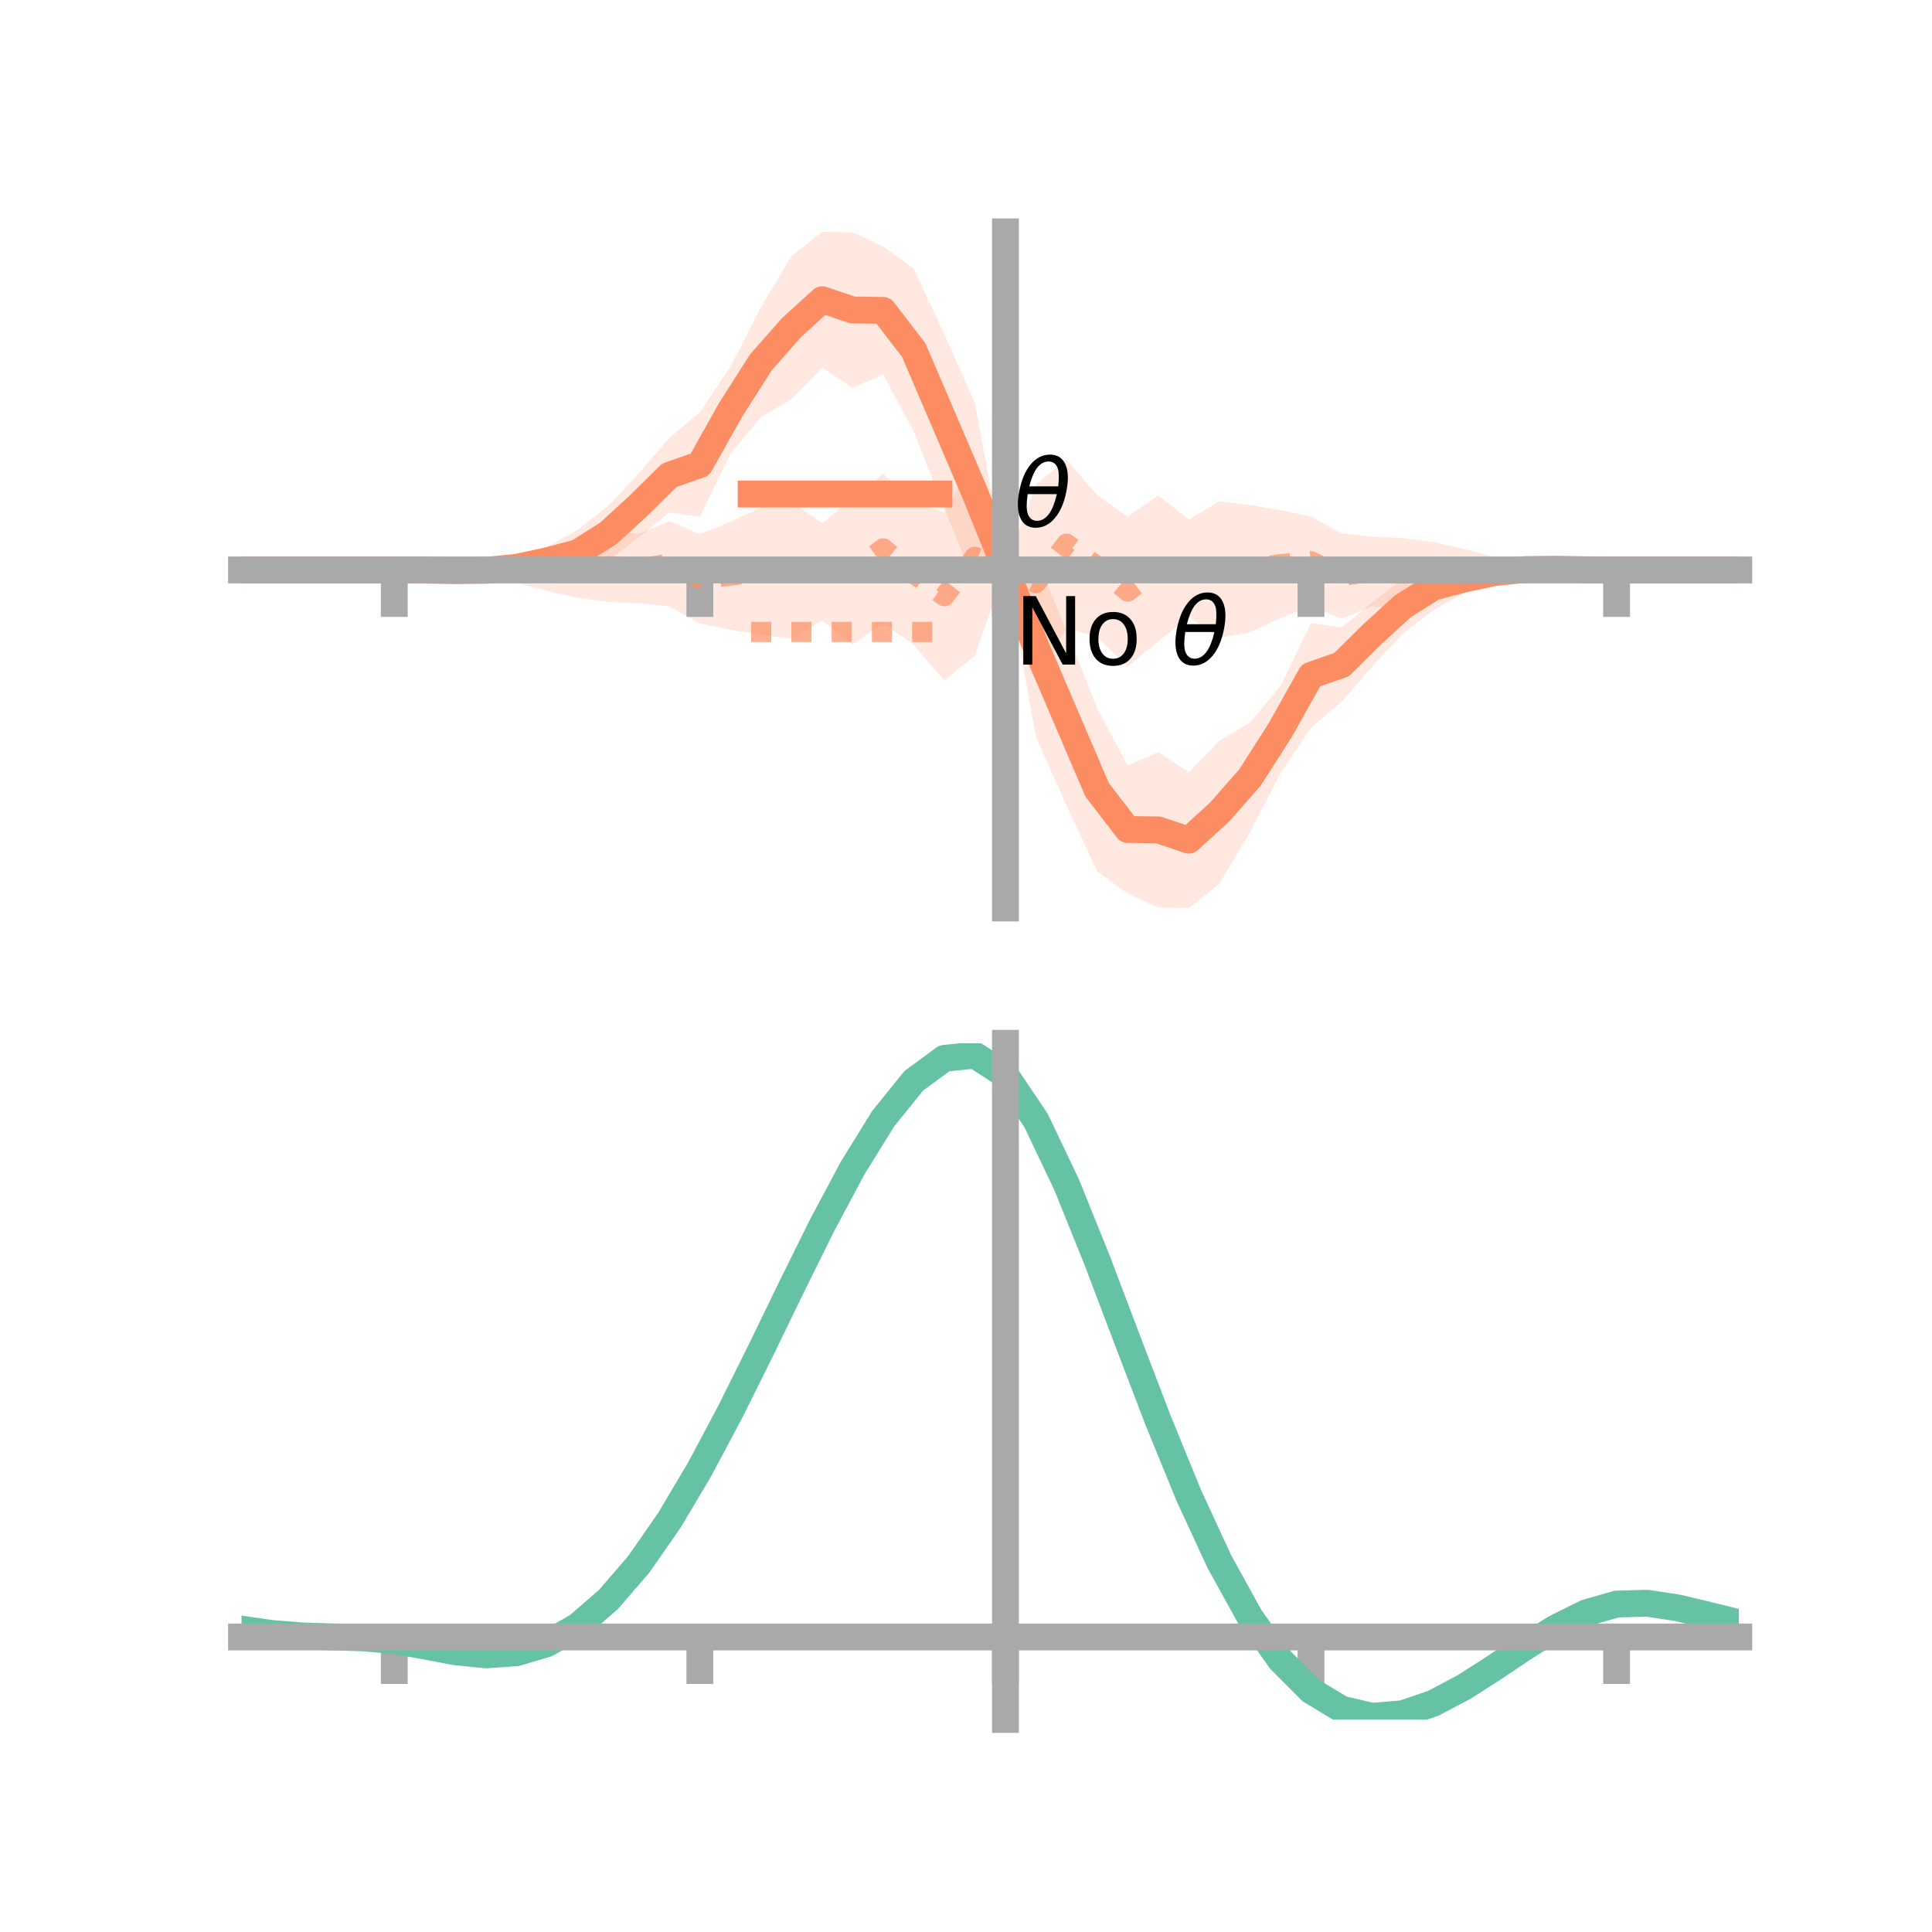 <?xml version="1.0" encoding="utf-8" standalone="no"?>
<!DOCTYPE svg PUBLIC "-//W3C//DTD SVG 1.1//EN"
  "http://www.w3.org/Graphics/SVG/1.1/DTD/svg11.dtd">
<!-- Created with matplotlib (https://matplotlib.org/) -->
<svg height="144pt" version="1.1" viewBox="0 0 144 144" width="144pt" xmlns="http://www.w3.org/2000/svg" xmlns:xlink="http://www.w3.org/1999/xlink">
 <defs>
  <style type="text/css">*{stroke-linecap:butt;stroke-linejoin:round;}</style>
 </defs>
 <g id="figure_1">
  <g id="patch_1">
   <path d="M 0 144 
L 144 144 
L 144 0 
L 0 0 
z
" style="fill:none;"/>
  </g>
  <g id="axes_1">
   <g id="patch_2">
    <path d="M 18 67.68 
L 129.6 67.68 
L 129.6 17.28 
L 18 17.28 
z
" style="fill:none;"/>
   </g>
   <g id="PolyCollection_1">
    <path clip-path="url(#pd3d022731d)" d="M 18 42.48 
L 18 42.48 
L 20.278 42.48 
L 22.555 42.48 
L 24.833 42.48 
L 27.11 42.48 
L 29.388 42.48 
L 31.665 42.409 
L 33.943 42.257 
L 36.22 41.938 
L 38.498 41.454 
L 40.776 40.751 
L 43.053 39.488 
L 45.331 37.713 
L 47.608 35.297 
L 49.886 32.644 
L 52.163 30.735 
L 54.441 27.33 
L 56.718 22.903 
L 58.996 19.082 
L 61.273 17.28 
L 63.551 17.31 
L 65.829 18.366 
L 68.106 20.014 
L 70.384 24.914 
L 72.661 30.018 
L 74.939 42.372 
L 77.216 41.501 
L 79.494 47.047 
L 81.771 52.779 
L 84.049 57.056 
L 86.327 56.06 
L 88.604 57.563 
L 90.882 55.211 
L 93.159 53.867 
L 95.437 51.143 
L 97.714 46.441 
L 99.992 46.758 
L 102.269 44.907 
L 104.547 43.154 
L 106.824 42.055 
L 109.102 42.111 
L 111.38 41.842 
L 113.657 41.882 
L 115.935 42.145 
L 118.212 42.379 
L 120.49 42.48 
L 122.767 42.48 
L 125.045 42.48 
L 127.322 42.48 
L 129.6 42.48 
L 129.6 42.48 
L 129.6 42.48 
L 127.322 42.48 
L 125.045 42.48 
L 122.767 42.48 
L 120.49 42.48 
L 118.212 42.551 
L 115.935 42.703 
L 113.657 43.022 
L 111.38 43.506 
L 109.102 44.209 
L 106.824 45.472 
L 104.547 47.247 
L 102.269 49.663 
L 99.992 52.316 
L 97.714 54.225 
L 95.437 57.63 
L 93.159 62.057 
L 90.882 65.878 
L 88.604 67.68 
L 86.327 67.65 
L 84.049 66.594 
L 81.771 64.946 
L 79.494 60.046 
L 77.216 54.942 
L 74.939 42.372 
L 72.661 43.459 
L 70.384 37.913 
L 68.106 32.181 
L 65.829 27.904 
L 63.551 28.9 
L 61.273 27.397 
L 58.996 29.749 
L 56.718 31.093 
L 54.441 33.817 
L 52.163 38.519 
L 49.886 38.202 
L 47.608 40.053 
L 45.331 41.806 
L 43.053 42.905 
L 40.776 42.849 
L 38.498 43.118 
L 36.22 43.078 
L 33.943 42.815 
L 31.665 42.581 
L 29.388 42.48 
L 27.11 42.48 
L 24.833 42.48 
L 22.555 42.48 
L 20.278 42.48 
L 18 42.48 
z
" style="fill:#fc8d62;fill-opacity:0.2;"/>
   </g>
   <g id="PolyCollection_2">
    <path clip-path="url(#pd3d022731d)" d="M 18 42.48 
L 18 42.48 
L 20.278 42.48 
L 22.555 42.48 
L 24.833 42.48 
L 27.11 42.48 
L 29.388 42.48 
L 31.665 42.352 
L 33.943 42.102 
L 36.22 41.759 
L 38.498 41.506 
L 40.776 40.91 
L 43.053 40.505 
L 45.331 39.544 
L 47.608 39.78 
L 49.886 38.837 
L 52.163 39.807 
L 54.441 38.885 
L 56.718 37.822 
L 58.996 37.422 
L 61.273 38.99 
L 63.551 37.138 
L 65.829 35.299 
L 68.106 37.47 
L 70.384 38.169 
L 72.661 34.127 
L 74.939 42.372 
L 77.216 36.092 
L 79.494 34.252 
L 81.771 36.896 
L 84.049 38.518 
L 86.327 36.92 
L 88.604 38.719 
L 90.882 37.359 
L 93.159 37.647 
L 95.437 38.02 
L 97.714 38.504 
L 99.992 39.755 
L 102.269 40 
L 104.547 40.102 
L 106.824 40.399 
L 109.102 40.914 
L 111.38 41.523 
L 113.657 41.809 
L 115.935 42.06 
L 118.212 42.336 
L 120.49 42.48 
L 122.767 42.48 
L 125.045 42.48 
L 127.322 42.48 
L 129.6 42.48 
L 129.6 42.48 
L 129.6 42.48 
L 127.322 42.48 
L 125.045 42.48 
L 122.767 42.48 
L 120.49 42.48 
L 118.212 42.608 
L 115.935 42.858 
L 113.657 43.201 
L 111.38 43.454 
L 109.102 44.05 
L 106.824 44.455 
L 104.547 45.416 
L 102.269 45.18 
L 99.992 46.123 
L 97.714 45.153 
L 95.437 46.075 
L 93.159 47.138 
L 90.882 47.538 
L 88.604 45.97 
L 86.327 47.822 
L 84.049 49.661 
L 81.771 47.49 
L 79.494 46.791 
L 77.216 50.833 
L 74.939 42.372 
L 72.661 48.868 
L 70.384 50.708 
L 68.106 48.064 
L 65.829 46.442 
L 63.551 48.04 
L 61.273 46.241 
L 58.996 47.601 
L 56.718 47.313 
L 54.441 46.94 
L 52.163 46.456 
L 49.886 45.205 
L 47.608 44.96 
L 45.331 44.858 
L 43.053 44.561 
L 40.776 44.046 
L 38.498 43.437 
L 36.22 43.151 
L 33.943 42.9 
L 31.665 42.624 
L 29.388 42.48 
L 27.11 42.48 
L 24.833 42.48 
L 22.555 42.48 
L 20.278 42.48 
L 18 42.48 
z
" style="fill:#fc8d62;fill-opacity:0.2;"/>
   </g>
   <g id="matplotlib.axis_1">
    <g id="xtick_1">
     <g id="line2d_1">
      <defs>
       <path d="M 0 0 
L 0 3.5 
" id="m9093ed0039" style="stroke:#a9a9a9;stroke-width:2;"/>
      </defs>
      <g>
       <use style="fill:#a9a9a9;stroke:#a9a9a9;stroke-width:2;" x="29.388" xlink:href="#m9093ed0039" y="42.48"/>
      </g>
     </g>
    </g>
    <g id="xtick_2">
     <g id="line2d_2">
      <g>
       <use style="fill:#a9a9a9;stroke:#a9a9a9;stroke-width:2;" x="52.163" xlink:href="#m9093ed0039" y="42.48"/>
      </g>
     </g>
    </g>
    <g id="xtick_3">
     <g id="line2d_3">
      <g>
       <use style="fill:#a9a9a9;stroke:#a9a9a9;stroke-width:2;" x="74.939" xlink:href="#m9093ed0039" y="42.48"/>
      </g>
     </g>
    </g>
    <g id="xtick_4">
     <g id="line2d_4">
      <g>
       <use style="fill:#a9a9a9;stroke:#a9a9a9;stroke-width:2;" x="97.714" xlink:href="#m9093ed0039" y="42.48"/>
      </g>
     </g>
    </g>
    <g id="xtick_5">
     <g id="line2d_5">
      <g>
       <use style="fill:#a9a9a9;stroke:#a9a9a9;stroke-width:2;" x="120.49" xlink:href="#m9093ed0039" y="42.48"/>
      </g>
     </g>
    </g>
   </g>
   <g id="matplotlib.axis_2"/>
   <g id="line2d_6">
    <path clip-path="url(#pd3d022731d)" d="M 18 42.48 
L 20.278 42.48 
L 22.555 42.48 
L 24.833 42.48 
L 27.11 42.48 
L 29.388 42.48 
L 31.665 42.495 
L 33.943 42.536 
L 36.22 42.508 
L 38.498 42.286 
L 40.776 41.8 
L 43.053 41.197 
L 45.331 39.76 
L 47.608 37.675 
L 49.886 35.423 
L 52.163 34.627 
L 54.441 30.573 
L 56.718 26.998 
L 58.996 24.415 
L 61.273 22.339 
L 63.551 23.105 
L 65.829 23.135 
L 68.106 26.097 
L 70.384 31.414 
L 72.661 36.738 
L 74.939 42.372 
L 77.216 48.222 
L 79.494 53.546 
L 81.771 58.863 
L 84.049 61.825 
L 86.327 61.855 
L 88.604 62.621 
L 90.882 60.545 
L 93.159 57.962 
L 95.437 54.387 
L 97.714 50.333 
L 99.992 49.537 
L 102.269 47.285 
L 104.547 45.2 
L 106.824 43.763 
L 109.102 43.16 
L 111.38 42.674 
L 113.657 42.452 
L 115.935 42.424 
L 118.212 42.465 
L 120.49 42.48 
L 122.767 42.48 
L 125.045 42.48 
L 127.322 42.48 
L 129.6 42.48 
" style="fill:none;stroke:#fc8d62;stroke-linecap:square;stroke-width:2;"/>
   </g>
   <g id="line2d_7">
    <path clip-path="url(#pd3d022731d)" d="M 18 42.48 
L 20.278 42.48 
L 22.555 42.48 
L 24.833 42.48 
L 27.11 42.48 
L 29.388 42.48 
L 31.665 42.488 
L 33.943 42.501 
L 36.22 42.455 
L 38.498 42.472 
L 40.776 42.478 
L 43.053 42.533 
L 45.331 42.201 
L 47.608 42.37 
L 49.886 42.021 
L 52.163 43.131 
L 54.441 42.912 
L 56.718 42.567 
L 58.996 42.511 
L 61.273 42.615 
L 63.551 42.589 
L 65.829 40.871 
L 68.106 42.767 
L 70.384 44.439 
L 72.661 41.497 
L 74.939 42.372 
L 77.216 43.463 
L 79.494 40.521 
L 81.771 42.193 
L 84.049 44.089 
L 86.327 42.371 
L 88.604 42.345 
L 90.882 42.449 
L 93.159 42.393 
L 95.437 42.048 
L 97.714 41.829 
L 99.992 42.939 
L 102.269 42.59 
L 104.547 42.759 
L 106.824 42.427 
L 109.102 42.482 
L 111.38 42.488 
L 113.657 42.505 
L 115.935 42.459 
L 118.212 42.472 
L 120.49 42.48 
L 122.767 42.48 
L 125.045 42.48 
L 127.322 42.48 
L 129.6 42.48 
" style="fill:none;stroke:#fc8d62;stroke-dasharray:1.5,1.5;stroke-dashoffset:0;stroke-opacity:0.7;stroke-width:1.5;"/>
   </g>
   <g id="patch_3">
    <path d="M 74.939 67.68 
L 74.939 17.28 
" style="fill:none;stroke:#a9a9a9;stroke-linecap:square;stroke-linejoin:miter;stroke-width:2;"/>
   </g>
   <g id="patch_4">
    <path d="M 129.6 67.68 
L 129.6 17.28 
" style="fill:none;"/>
   </g>
   <g id="patch_5">
    <path d="M 18 42.48 
L 129.6 42.48 
" style="fill:none;stroke:#a9a9a9;stroke-linecap:square;stroke-linejoin:miter;stroke-width:2;"/>
   </g>
   <g id="patch_6">
    <path d="M 18 17.28 
L 129.6 17.28 
" style="fill:none;"/>
   </g>
   <g id="legend_1">
    <g id="line2d_8">
     <path d="M 55.985 36.824 
L 69.985 36.824 
" style="fill:none;stroke:#fc8d62;stroke-linecap:square;stroke-width:2;"/>
    </g>
    <g id="line2d_9"/>
    <g id="text_1">
     <!-- $\theta$ -->
     <g transform="translate(75.585 39.274)scale(0.07 -0.07)">
      <defs>
       <path d="M 45.516 34.672 
L 14.453 34.672 
Q 12.359 20.062 14.5 13.875 
Q 17.188 6.25 24.469 6.25 
Q 31.781 6.25 37.359 13.922 
Q 42.234 20.656 45.516 34.672 
z
M 47.016 42.969 
Q 48.344 56.844 46.625 61.719 
Q 43.953 69.438 36.766 69.438 
Q 29.297 69.438 23.828 61.812 
Q 19.531 55.672 16.156 42.969 
z
M 38.188 76.766 
Q 49.906 76.766 54.594 66.406 
Q 59.281 56.109 55.719 37.844 
Q 52.203 19.625 43.453 9.281 
Q 34.766 -1.125 23.047 -1.125 
Q 11.281 -1.125 6.641 9.281 
Q 2 19.625 5.516 37.844 
Q 9.078 56.109 17.719 66.406 
Q 26.422 76.766 38.188 76.766 
z
" id="DejaVuSans-Oblique-952"/>
      </defs>
      <use transform="translate(0 0.234)" xlink:href="#DejaVuSans-Oblique-952"/>
     </g>
    </g>
    <g id="line2d_10">
     <path d="M 55.985 47.099 
L 69.985 47.099 
" style="fill:none;stroke:#fc8d62;stroke-dasharray:1.5,1.5;stroke-dashoffset:0;stroke-opacity:0.7;stroke-width:1.5;"/>
    </g>
    <g id="line2d_11"/>
    <g id="text_2">
     <!-- No $\theta$ -->
     <g transform="translate(75.585 49.549)scale(0.07 -0.07)">
      <defs>
       <path d="M 9.812 72.906 
L 23.094 72.906 
L 55.422 11.922 
L 55.422 72.906 
L 64.984 72.906 
L 64.984 0 
L 51.703 0 
L 19.391 60.984 
L 19.391 0 
L 9.812 0 
z
" id="DejaVuSans-78"/>
       <path d="M 30.609 48.391 
Q 23.391 48.391 19.188 42.75 
Q 14.984 37.109 14.984 27.297 
Q 14.984 17.484 19.156 11.844 
Q 23.344 6.203 30.609 6.203 
Q 37.797 6.203 41.984 11.859 
Q 46.188 17.531 46.188 27.297 
Q 46.188 37.016 41.984 42.703 
Q 37.797 48.391 30.609 48.391 
z
M 30.609 56 
Q 42.328 56 49.016 48.375 
Q 55.719 40.766 55.719 27.297 
Q 55.719 13.875 49.016 6.219 
Q 42.328 -1.422 30.609 -1.422 
Q 18.844 -1.422 12.172 6.219 
Q 5.516 13.875 5.516 27.297 
Q 5.516 40.766 12.172 48.375 
Q 18.844 56 30.609 56 
z
" id="DejaVuSans-111"/>
       <path id="DejaVuSans-32"/>
      </defs>
      <use transform="translate(0 0.234)" xlink:href="#DejaVuSans-78"/>
      <use transform="translate(74.805 0.234)" xlink:href="#DejaVuSans-111"/>
      <use transform="translate(135.986 0.234)" xlink:href="#DejaVuSans-32"/>
      <use transform="translate(167.773 0.234)" xlink:href="#DejaVuSans-Oblique-952"/>
     </g>
    </g>
   </g>
  </g>
  <g id="axes_2">
   <g id="patch_7">
    <path d="M 18 128.16 
L 129.6 128.16 
L 129.6 77.76 
L 18 77.76 
z
" style="fill:none;"/>
   </g>
   <g id="PolyCollection_3">
    <path clip-path="url(#pc1400aedcb)" d="M 18 121.468 
L 18 121.383 
L 20.278 121.717 
L 22.555 121.894 
L 24.833 121.968 
L 27.11 122.038 
L 29.388 122.237 
L 31.665 122.646 
L 33.943 123.069 
L 36.22 123.287 
L 38.498 123.122 
L 40.776 122.435 
L 43.053 121.123 
L 45.331 119.123 
L 47.608 116.429 
L 49.886 113.08 
L 52.163 109.158 
L 54.441 104.782 
L 56.718 100.107 
L 58.996 95.318 
L 61.273 90.633 
L 63.551 86.291 
L 65.829 82.553 
L 68.106 79.693 
L 70.384 77.998 
L 72.661 77.76 
L 74.939 79.26 
L 77.216 82.681 
L 79.494 87.523 
L 81.771 93.238 
L 84.049 99.325 
L 86.327 105.363 
L 88.604 111.013 
L 90.882 116.017 
L 93.159 120.2 
L 95.437 123.459 
L 97.714 125.764 
L 99.992 127.146 
L 102.269 127.686 
L 104.547 127.503 
L 106.824 126.74 
L 109.102 125.559 
L 111.38 124.13 
L 113.657 122.628 
L 115.935 121.231 
L 118.212 120.114 
L 120.49 119.465 
L 122.767 119.404 
L 125.045 119.76 
L 127.322 120.314 
L 129.6 120.895 
L 129.6 121.004 
L 129.6 121.004 
L 127.322 120.451 
L 125.045 119.921 
L 122.767 119.582 
L 120.49 119.651 
L 118.212 120.309 
L 115.935 121.454 
L 113.657 122.902 
L 111.38 124.462 
L 109.102 125.946 
L 106.824 127.171 
L 104.547 127.962 
L 102.269 128.16 
L 99.992 127.63 
L 97.714 126.267 
L 95.437 124.006 
L 93.159 120.828 
L 90.882 116.763 
L 88.604 111.904 
L 86.327 106.416 
L 84.049 100.544 
L 81.771 94.617 
L 79.494 89.047 
L 77.216 84.323 
L 74.939 80.986 
L 72.661 79.53 
L 70.384 79.769 
L 68.106 81.423 
L 65.829 84.203 
L 63.551 87.826 
L 61.273 92.022 
L 58.996 96.538 
L 56.718 101.142 
L 54.441 105.627 
L 52.163 109.817 
L 49.886 113.566 
L 47.608 116.768 
L 45.331 119.351 
L 43.053 121.286 
L 40.776 122.574 
L 38.498 123.252 
L 36.22 123.403 
L 33.943 123.163 
L 31.665 122.723 
L 29.388 122.314 
L 27.11 122.12 
L 24.833 122.048 
L 22.555 121.969 
L 20.278 121.79 
L 18 121.468 
z
" style="fill:#66c2a5;fill-opacity:0.2;"/>
   </g>
   <g id="matplotlib.axis_3">
    <g id="xtick_6">
     <g id="line2d_12">
      <g>
       <use style="fill:#a9a9a9;stroke:#a9a9a9;stroke-width:2;" x="29.388" xlink:href="#m9093ed0039" y="122.009"/>
      </g>
     </g>
    </g>
    <g id="xtick_7">
     <g id="line2d_13">
      <g>
       <use style="fill:#a9a9a9;stroke:#a9a9a9;stroke-width:2;" x="52.163" xlink:href="#m9093ed0039" y="122.009"/>
      </g>
     </g>
    </g>
    <g id="xtick_8">
     <g id="line2d_14">
      <g>
       <use style="fill:#a9a9a9;stroke:#a9a9a9;stroke-width:2;" x="74.939" xlink:href="#m9093ed0039" y="122.009"/>
      </g>
     </g>
    </g>
    <g id="xtick_9">
     <g id="line2d_15">
      <g>
       <use style="fill:#a9a9a9;stroke:#a9a9a9;stroke-width:2;" x="97.714" xlink:href="#m9093ed0039" y="122.009"/>
      </g>
     </g>
    </g>
    <g id="xtick_10">
     <g id="line2d_16">
      <g>
       <use style="fill:#a9a9a9;stroke:#a9a9a9;stroke-width:2;" x="120.49" xlink:href="#m9093ed0039" y="122.009"/>
      </g>
     </g>
    </g>
   </g>
   <g id="matplotlib.axis_4"/>
   <g id="line2d_17">
    <path clip-path="url(#pc1400aedcb)" d="M 18 121.426 
L 20.278 121.754 
L 22.555 121.931 
L 24.833 122.008 
L 27.11 122.079 
L 29.388 122.276 
L 31.665 122.684 
L 33.943 123.116 
L 36.22 123.345 
L 38.498 123.187 
L 40.776 122.505 
L 43.053 121.204 
L 45.331 119.237 
L 47.608 116.598 
L 49.886 113.323 
L 52.163 109.487 
L 54.441 105.205 
L 56.718 100.624 
L 58.996 95.928 
L 61.273 91.328 
L 63.551 87.059 
L 65.829 83.378 
L 68.106 80.558 
L 70.384 78.883 
L 72.661 78.645 
L 74.939 80.123 
L 77.216 83.502 
L 79.494 88.285 
L 81.771 93.927 
L 84.049 99.935 
L 86.327 105.89 
L 88.604 111.458 
L 90.882 116.39 
L 93.159 120.514 
L 95.437 123.733 
L 97.714 126.015 
L 99.992 127.388 
L 102.269 127.923 
L 104.547 127.732 
L 106.824 126.955 
L 109.102 125.753 
L 111.38 124.296 
L 113.657 122.765 
L 115.935 121.343 
L 118.212 120.212 
L 120.49 119.558 
L 122.767 119.493 
L 125.045 119.841 
L 127.322 120.383 
L 129.6 120.949 
" style="fill:none;stroke:#66c2a5;stroke-linecap:square;stroke-width:2;"/>
   </g>
   <g id="patch_8">
    <path d="M 74.939 128.16 
L 74.939 77.76 
" style="fill:none;stroke:#a9a9a9;stroke-linecap:square;stroke-linejoin:miter;stroke-width:2;"/>
   </g>
   <g id="patch_9">
    <path d="M 129.6 128.16 
L 129.6 77.76 
" style="fill:none;"/>
   </g>
   <g id="patch_10">
    <path d="M 18 122.009 
L 129.6 122.009 
" style="fill:none;stroke:#a9a9a9;stroke-linecap:square;stroke-linejoin:miter;stroke-width:2;"/>
   </g>
   <g id="patch_11">
    <path d="M 18 77.76 
L 129.6 77.76 
" style="fill:none;"/>
   </g>
  </g>
 </g>
 <defs>
  <clipPath id="pd3d022731d">
   <rect height="50.4" width="111.6" x="18" y="17.28"/>
  </clipPath>
  <clipPath id="pc1400aedcb">
   <rect height="50.4" width="111.6" x="18" y="77.76"/>
  </clipPath>
 </defs>
</svg>
